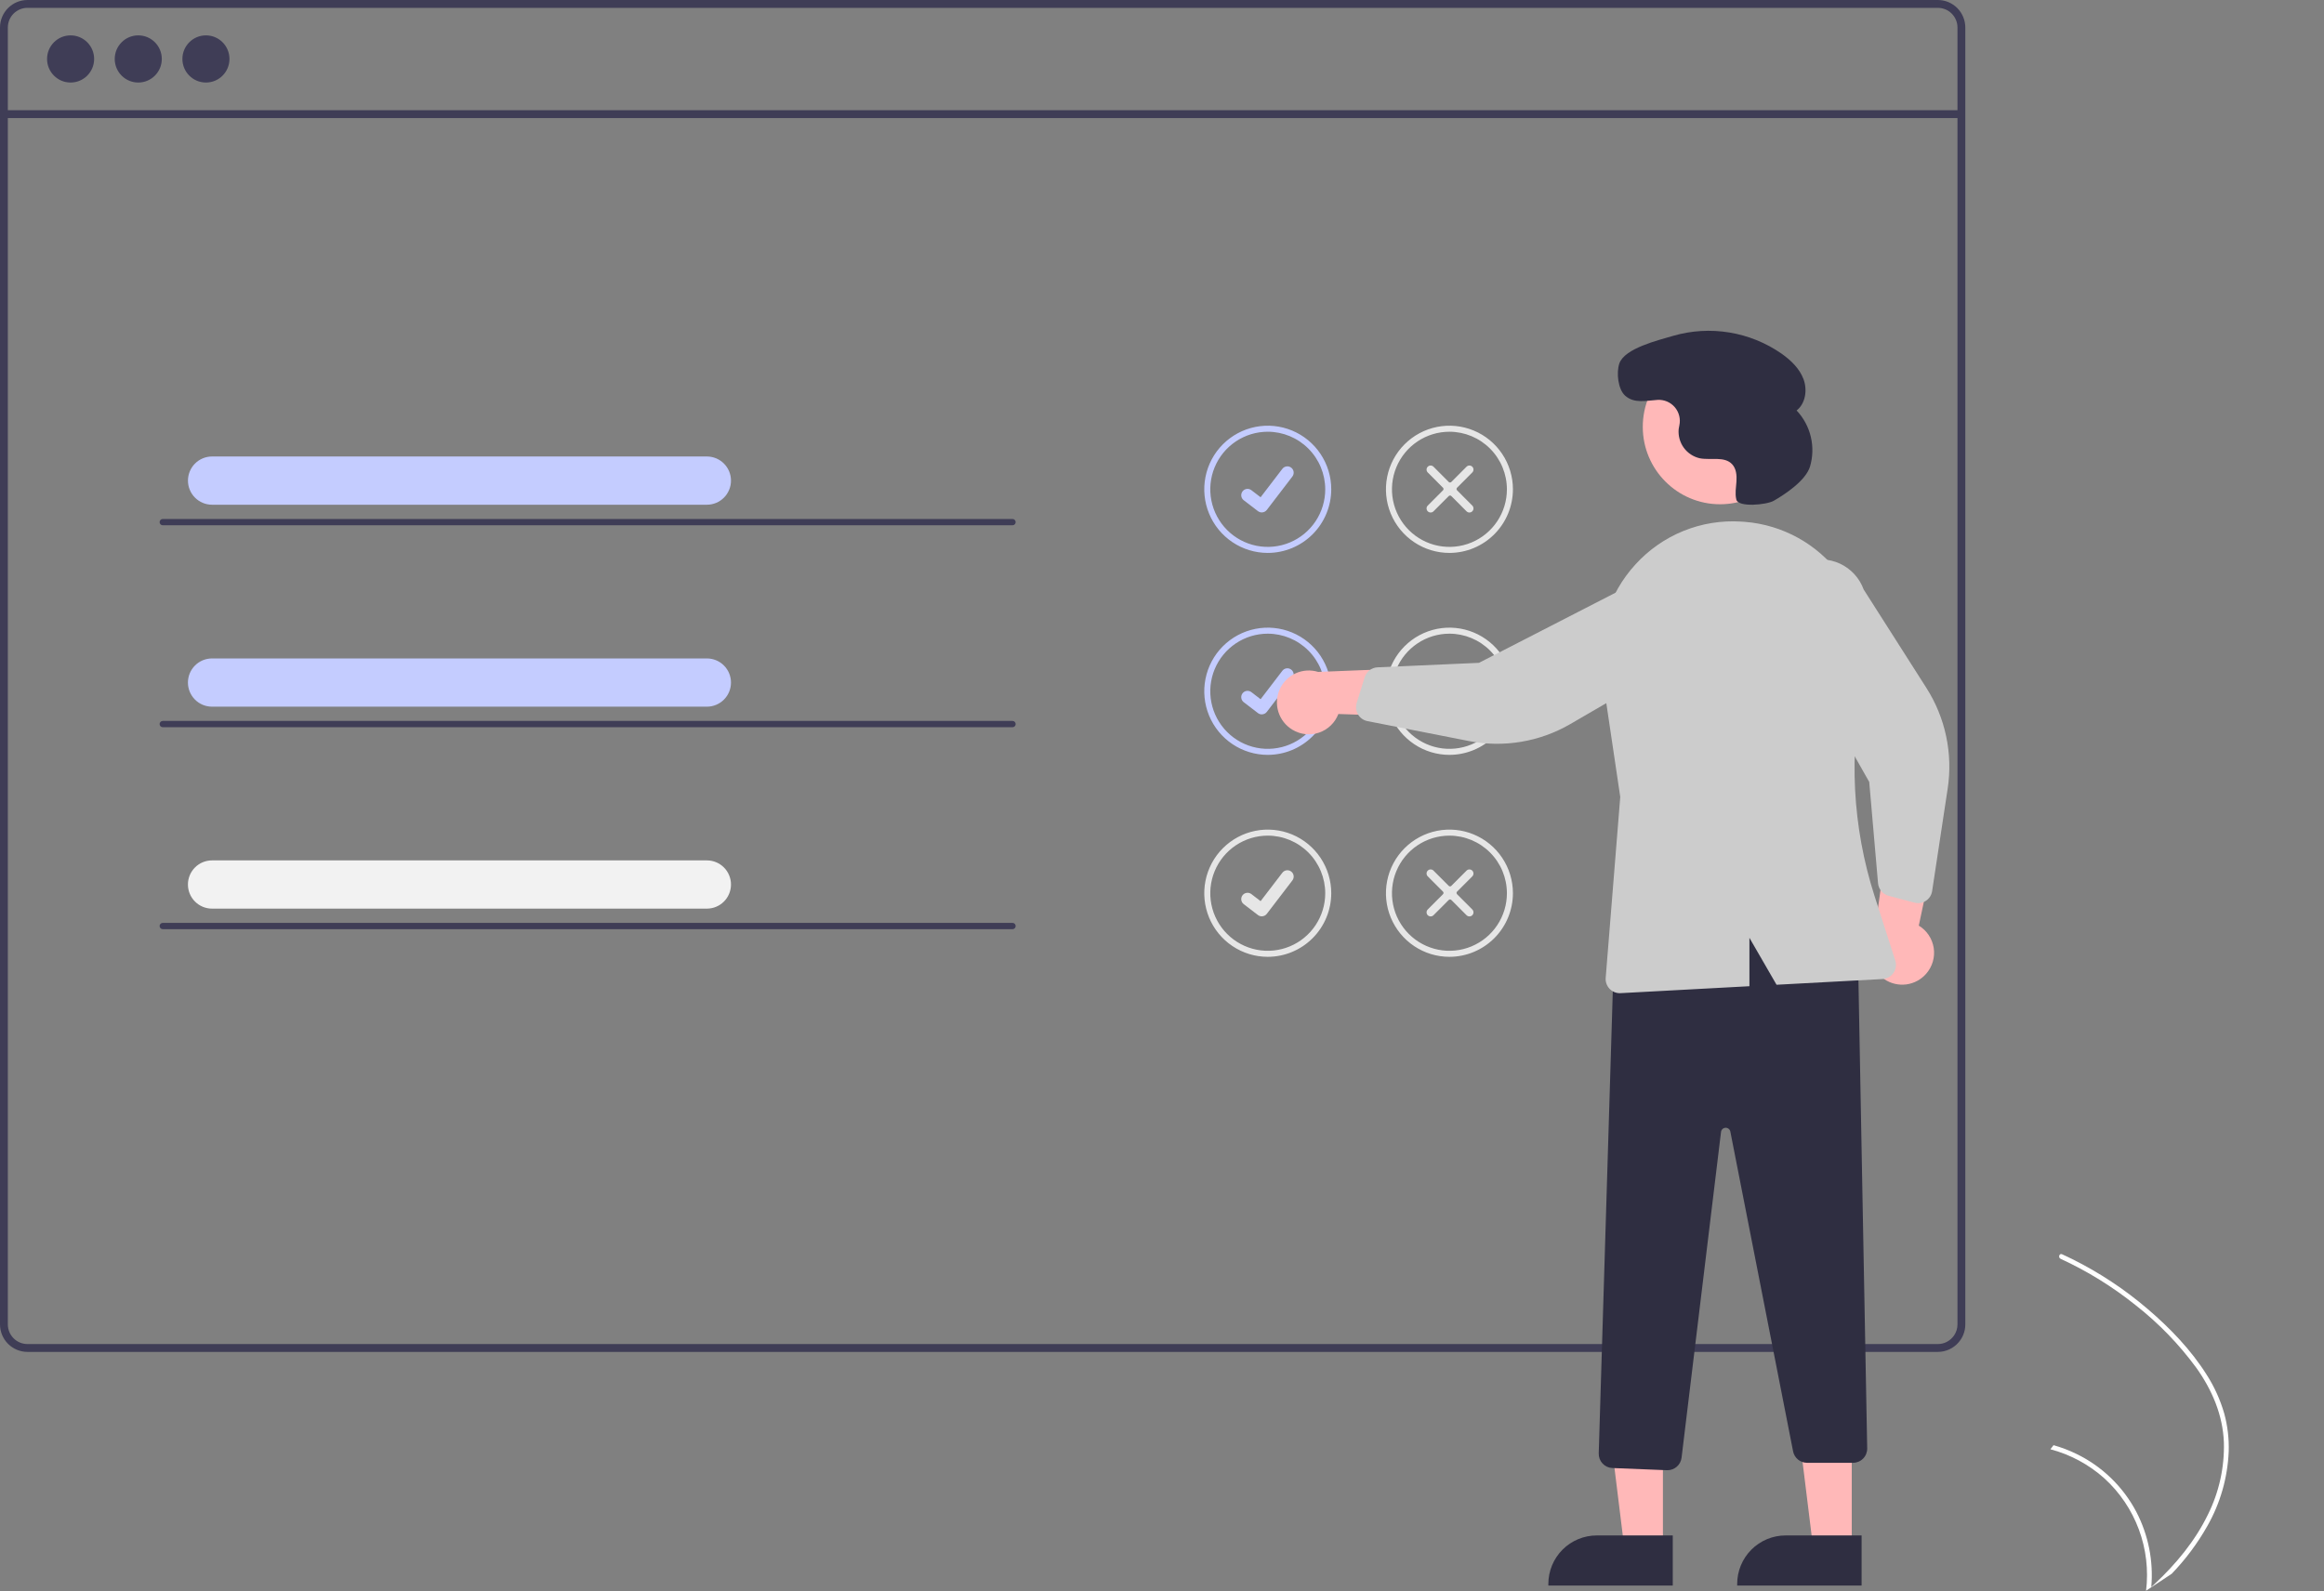 <svg width="549" height="376" viewBox="0 0 549 376" fill="none" xmlns="http://www.w3.org/2000/svg">
<rect x="0" y="0" width="549" height="376" fill="#808080" stroke="none"/>
<g clip-path="url(#clip0_5_117)">
<path d="M521.277 324.843C523.105 327.694 524.509 330.797 525.444 334.053C526.234 336.964 526.586 339.977 526.488 342.992C526.233 349.196 524.495 355.248 521.42 360.638C519.104 364.728 516.281 368.508 513.019 371.888C511.422 372.973 509.824 374.032 508.225 375.067C508.214 375.071 508.203 375.082 508.192 375.086C508.115 375.136 508.038 375.186 507.967 375.235C507.637 375.448 507.307 375.662 506.98 375.872C506.98 375.872 507.336 376.047 507.143 375.968C507.085 375.944 507.025 375.923 506.968 375.898C507.563 371.004 506.98 366.038 505.266 361.417C503.552 356.795 500.758 352.653 497.117 349.336C493.468 346.07 489.1 343.715 484.37 342.462C484.602 342.129 484.852 341.811 485.112 341.498C486.939 342.011 488.717 342.686 490.426 343.513C496.533 346.452 501.533 351.283 504.687 357.292C507.517 362.748 508.735 368.9 508.198 375.025C508.471 374.777 508.744 374.524 509.01 374.273C514.06 369.554 518.546 364.138 521.582 357.888C524.215 352.594 525.51 346.733 525.351 340.82C525.103 334.373 522.54 328.401 518.828 323.202C514.761 317.655 509.955 312.692 504.546 308.451C499.094 304.075 493.129 300.384 486.782 297.461C486.639 297.394 486.527 297.274 486.47 297.127C486.412 296.979 486.413 296.815 486.473 296.669C486.515 296.537 486.607 296.428 486.73 296.364C486.793 296.337 486.861 296.324 486.93 296.327C486.998 296.33 487.065 296.348 487.126 296.381C487.909 296.742 488.687 297.109 489.459 297.491C495.888 300.676 501.897 304.648 507.349 309.317C512.615 313.817 517.573 318.957 521.277 324.843Z" fill="white"/>
<path d="M457.776 -3.80623e-06H6.483C4.764 0.002 3.116 0.687 1.9 1.905C0.685 3.123 0.002 4.774 2.38419e-06 6.497V312.959C0.002 314.681 0.685 316.333 1.9 317.551C3.116 318.769 4.764 319.454 6.483 319.456H457.776C458.714 319.456 459.64 319.252 460.491 318.858C461.342 318.465 462.098 317.891 462.706 317.176C462.757 317.12 462.804 317.06 462.847 316.997C463.234 316.523 463.547 315.993 463.776 315.425C464.103 314.644 464.269 313.805 464.267 312.959V6.497C464.265 4.773 463.58 3.121 462.363 1.902C461.146 0.684 459.496 -9.17141e-05 457.776 -3.80623e-06ZM462.416 312.959C462.416 313.865 462.15 314.752 461.65 315.507C461.205 316.172 460.602 316.715 459.895 317.087C459.24 317.426 458.513 317.602 457.776 317.601H6.483C5.255 317.599 4.078 317.11 3.209 316.239C2.341 315.369 1.853 314.189 1.851 312.959V6.497C1.853 5.266 2.341 4.087 3.209 3.216C4.078 2.346 5.255 1.857 6.483 1.855H457.776C459.005 1.855 460.184 2.344 461.054 3.214C461.924 4.084 462.414 5.265 462.416 6.497V312.959Z" fill="#3F3D56"/>
<path d="M463.337 26.04H0.924V27.897H463.337V26.04Z" fill="#3F3D56"/>
<path d="M16.677 19.502C19.748 19.502 22.238 17.007 22.238 13.93C22.238 10.853 19.748 8.358 16.677 8.358C13.607 8.358 11.117 10.853 11.117 13.93C11.117 17.007 13.607 19.502 16.677 19.502Z" fill="#3F3D56"/>
<path d="M32.663 19.502C35.733 19.502 38.223 17.007 38.223 13.93C38.223 10.853 35.733 8.358 32.663 8.358C29.592 8.358 27.103 10.853 27.103 13.93C27.103 17.007 29.592 19.502 32.663 19.502Z" fill="#3F3D56"/>
<path d="M48.648 19.502C51.719 19.502 54.208 17.007 54.208 13.93C54.208 10.853 51.719 8.358 48.648 8.358C45.577 8.358 43.088 10.853 43.088 13.93C43.088 17.007 45.577 19.502 48.648 19.502Z" fill="#3F3D56"/>
<path d="M299.483 130.656C296.517 130.656 293.617 129.774 291.15 128.123C288.684 126.471 286.761 124.123 285.626 121.377C284.491 118.63 284.194 115.608 284.772 112.692C285.351 109.776 286.78 107.098 288.877 104.996C290.975 102.894 293.648 101.462 296.557 100.882C299.467 100.302 302.483 100.6 305.223 101.738C307.964 102.875 310.307 104.802 311.955 107.274C313.603 109.746 314.483 112.652 314.483 115.625C314.478 119.61 312.896 123.43 310.084 126.248C307.273 129.066 303.46 130.651 299.483 130.656ZM299.483 102.018C296.798 102.018 294.173 102.816 291.94 104.311C289.707 105.806 287.967 107.931 286.939 110.418C285.912 112.904 285.643 115.64 286.167 118.279C286.691 120.919 287.984 123.343 289.883 125.246C291.781 127.149 294.201 128.445 296.835 128.97C299.468 129.495 302.198 129.225 304.679 128.196C307.16 127.166 309.281 125.422 310.773 123.184C312.265 120.947 313.061 118.316 313.061 115.625C313.057 112.017 311.625 108.559 309.08 106.008C306.534 103.457 303.083 102.022 299.483 102.018Z" fill="#C4CCFF"/>
<path d="M298.067 121.087C297.746 121.087 297.433 120.983 297.176 120.79L297.16 120.778L293.802 118.204C293.488 117.962 293.282 117.606 293.231 117.213C293.179 116.82 293.285 116.422 293.526 116.107C293.767 115.792 294.122 115.586 294.515 115.534C294.907 115.482 295.304 115.589 295.618 115.83L297.793 117.502L302.933 110.782C303.052 110.626 303.2 110.495 303.37 110.397C303.54 110.299 303.727 110.235 303.921 110.209C304.115 110.184 304.313 110.197 304.502 110.247C304.691 110.298 304.868 110.386 305.024 110.505L304.992 110.55L305.025 110.505C305.339 110.747 305.544 111.103 305.596 111.496C305.647 111.889 305.542 112.287 305.301 112.602L299.256 120.502C299.116 120.684 298.936 120.831 298.73 120.932C298.524 121.033 298.298 121.086 298.069 121.085L298.067 121.087Z" fill="#C4CCFF"/>
<path d="M342.401 130.656C339.434 130.656 336.534 129.774 334.068 128.123C331.601 126.471 329.679 124.123 328.543 121.377C327.408 118.63 327.111 115.608 327.69 112.692C328.268 109.776 329.697 107.098 331.795 104.996C333.892 102.894 336.565 101.462 339.474 100.882C342.384 100.302 345.4 100.6 348.141 101.738C350.881 102.875 353.224 104.802 354.872 107.274C356.52 109.746 357.4 112.652 357.4 115.625C357.395 119.61 355.814 123.43 353.002 126.248C350.19 129.066 346.377 130.651 342.401 130.656ZM342.401 102.018C339.715 102.018 337.09 102.816 334.857 104.311C332.624 105.806 330.884 107.931 329.857 110.418C328.829 112.904 328.56 115.64 329.084 118.279C329.608 120.919 330.901 123.343 332.8 125.246C334.699 127.149 337.118 128.445 339.752 128.97C342.386 129.495 345.116 129.225 347.597 128.196C350.078 127.166 352.198 125.422 353.69 123.184C355.182 120.947 355.978 118.316 355.978 115.625C355.974 112.017 354.543 108.559 351.997 106.008C349.452 103.457 346 102.022 342.401 102.018Z" fill="#E6E6E6"/>
<path d="M347.8 120.825C347.62 121.006 347.375 121.107 347.121 121.107C346.866 121.107 346.622 121.006 346.442 120.825L342.843 117.219C342.763 117.138 342.654 117.093 342.54 117.093C342.427 117.093 342.318 117.138 342.238 117.218L338.639 120.825C338.459 121.006 338.214 121.107 337.96 121.107C337.705 121.107 337.461 121.006 337.281 120.825C337.101 120.645 336.999 120.4 336.999 120.145C336.999 119.89 337.101 119.645 337.281 119.465L340.88 115.858C340.96 115.777 341.005 115.668 341.005 115.555C341.005 115.441 340.96 115.332 340.88 115.251L337.281 111.644C337.101 111.464 336.999 111.219 336.999 110.964C336.999 110.709 337.101 110.464 337.281 110.284C337.461 110.104 337.705 110.002 337.959 110.002C338.214 110.002 338.458 110.104 338.638 110.284L342.238 113.891C342.318 113.971 342.427 114.016 342.54 114.016C342.653 114.016 342.762 113.971 342.843 113.891L346.442 110.284C346.622 110.104 346.866 110.002 347.121 110.002C347.375 110.002 347.62 110.104 347.8 110.284C347.98 110.464 348.081 110.709 348.081 110.964C348.081 111.22 347.98 111.464 347.8 111.645L344.2 115.252C344.12 115.332 344.075 115.441 344.075 115.555C344.075 115.669 344.12 115.778 344.2 115.858L347.8 119.465C347.979 119.645 348.08 119.89 348.08 120.145C348.08 120.4 347.979 120.645 347.8 120.825Z" fill="#E6E6E6"/>
<path d="M299.483 178.377C296.517 178.377 293.617 177.496 291.15 175.844C288.684 174.192 286.761 171.845 285.626 169.098C284.491 166.352 284.194 163.329 284.772 160.414C285.351 157.498 286.78 154.82 288.877 152.717C290.975 150.615 293.648 149.184 296.557 148.604C299.467 148.024 302.483 148.321 305.223 149.459C307.964 150.597 310.307 152.523 311.955 154.995C313.603 157.467 314.483 160.373 314.483 163.346C314.478 167.331 312.896 171.152 310.084 173.97C307.273 176.788 303.46 178.373 299.483 178.377ZM299.483 149.739C296.798 149.739 294.173 150.537 291.94 152.033C289.707 153.528 287.967 155.653 286.939 158.139C285.912 160.625 285.643 163.361 286.167 166.001C286.691 168.64 287.984 171.064 289.883 172.967C291.781 174.87 294.201 176.166 296.835 176.691C299.468 177.216 302.198 176.947 304.679 175.917C307.16 174.887 309.281 173.143 310.773 170.905C312.265 168.668 313.061 166.037 313.061 163.346C313.057 159.739 311.625 156.28 309.08 153.729C306.534 151.178 303.083 149.743 299.483 149.739Z" fill="#C4CCFF"/>
<path d="M298.067 168.808C297.746 168.809 297.433 168.705 297.176 168.511L297.16 168.499L293.802 165.925C293.488 165.684 293.282 165.327 293.231 164.934C293.179 164.541 293.285 164.143 293.526 163.828C293.767 163.514 294.122 163.308 294.515 163.256C294.907 163.204 295.304 163.31 295.618 163.551L297.793 165.223L302.933 158.503C303.052 158.348 303.2 158.217 303.37 158.119C303.54 158.02 303.727 157.957 303.921 157.931C304.115 157.905 304.313 157.918 304.502 157.969C304.691 158.02 304.868 158.107 305.024 158.227L304.992 158.271L305.025 158.227C305.339 158.468 305.544 158.825 305.596 159.218C305.647 159.611 305.542 160.008 305.301 160.323L299.256 168.223C299.116 168.405 298.936 168.553 298.73 168.654C298.524 168.755 298.298 168.807 298.069 168.806L298.067 168.808Z" fill="#C4CCFF"/>
<path d="M342.401 178.377C339.434 178.377 336.534 177.496 334.068 175.844C331.601 174.192 329.679 171.845 328.543 169.098C327.408 166.352 327.111 163.329 327.69 160.414C328.268 157.498 329.697 154.82 331.795 152.717C333.892 150.615 336.565 149.184 339.474 148.604C342.384 148.024 345.4 148.321 348.141 149.459C350.881 150.597 353.224 152.523 354.872 154.995C356.52 157.467 357.4 160.373 357.4 163.346C357.395 167.331 355.814 171.152 353.002 173.97C350.19 176.788 346.377 178.373 342.401 178.377ZM342.401 149.739C339.715 149.739 337.09 150.537 334.857 152.033C332.624 153.528 330.884 155.653 329.857 158.139C328.829 160.625 328.56 163.361 329.084 166.001C329.608 168.64 330.901 171.064 332.8 172.967C334.699 174.87 337.118 176.166 339.752 176.691C342.386 177.216 345.116 176.947 347.597 175.917C350.078 174.887 352.198 173.143 353.69 170.905C355.182 168.668 355.978 166.037 355.978 163.346C355.974 159.739 354.543 156.28 351.997 153.729C349.452 151.178 346 149.743 342.401 149.739Z" fill="#E6E6E6"/>
<path d="M347.8 168.547C347.62 168.727 347.375 168.828 347.121 168.828C346.866 168.828 346.622 168.727 346.442 168.547L342.843 164.94C342.763 164.86 342.654 164.815 342.54 164.814C342.427 164.814 342.318 164.86 342.238 164.94L338.639 168.547C338.459 168.727 338.214 168.829 337.96 168.829C337.705 168.829 337.461 168.727 337.281 168.547C337.101 168.366 337 168.122 337 167.866C337 167.611 337.101 167.366 337.281 167.186L340.88 163.579C340.96 163.499 341.005 163.39 341.005 163.276C341.005 163.162 340.96 163.053 340.88 162.973L337.281 159.366C337.101 159.185 336.999 158.941 336.999 158.686C336.999 158.43 337.101 158.186 337.281 158.005C337.461 157.825 337.705 157.724 337.959 157.724C338.214 157.724 338.458 157.825 338.638 158.005L342.238 161.612C342.318 161.693 342.427 161.738 342.54 161.738C342.654 161.738 342.762 161.693 342.843 161.612L346.442 158.005C346.622 157.825 346.866 157.724 347.121 157.724C347.375 157.724 347.62 157.825 347.8 158.005C347.98 158.186 348.081 158.431 348.081 158.686C348.081 158.941 347.98 159.186 347.8 159.366L344.2 162.973C344.12 163.054 344.075 163.163 344.075 163.276C344.075 163.39 344.12 163.499 344.2 163.579L347.8 167.186C347.979 167.367 348.08 167.612 348.08 167.867C348.08 168.122 347.979 168.366 347.8 168.547Z" fill="#E6E6E6"/>
<path d="M299.483 226.099C296.517 226.099 293.617 225.217 291.15 223.565C288.684 221.914 286.761 219.566 285.626 216.82C284.491 214.073 284.194 211.051 284.772 208.135C285.351 205.219 286.78 202.541 288.877 200.439C290.975 198.337 293.648 196.905 296.557 196.325C299.467 195.745 302.483 196.043 305.223 197.18C307.964 198.318 310.307 200.245 311.955 202.717C313.603 205.188 314.483 208.095 314.483 211.067C314.478 215.053 312.896 218.873 310.084 221.691C307.273 224.509 303.46 226.094 299.483 226.099ZM299.483 197.461C296.798 197.461 294.173 198.259 291.94 199.754C289.707 201.249 287.967 203.374 286.939 205.86C285.912 208.347 285.643 211.083 286.167 213.722C286.691 216.361 287.984 218.786 289.883 220.689C291.781 222.592 294.201 223.888 296.835 224.413C299.468 224.938 302.198 224.668 304.679 223.638C307.16 222.608 309.281 220.864 310.773 218.627C312.265 216.389 313.061 213.759 313.061 211.067C313.057 207.46 311.625 204.001 309.08 201.451C306.534 198.9 303.083 197.465 299.483 197.461Z" fill="#E6E6E6"/>
<path d="M298.067 216.53C297.746 216.53 297.433 216.426 297.176 216.233L297.16 216.221L293.802 213.646C293.488 213.405 293.282 213.049 293.231 212.655C293.179 212.262 293.285 211.865 293.526 211.55C293.767 211.235 294.122 211.029 294.515 210.977C294.907 210.925 295.304 211.032 295.618 211.273L297.793 212.944L302.933 206.225C303.052 206.069 303.2 205.938 303.37 205.84C303.54 205.742 303.727 205.678 303.921 205.652C304.115 205.627 304.313 205.639 304.502 205.69C304.691 205.741 304.868 205.828 305.024 205.948L304.992 205.993L305.025 205.948C305.339 206.19 305.544 206.546 305.596 206.939C305.647 207.332 305.542 207.73 305.301 208.044L299.256 215.945C299.116 216.127 298.936 216.274 298.73 216.375C298.524 216.476 298.298 216.528 298.069 216.528L298.067 216.53Z" fill="#E6E6E6"/>
<path d="M342.401 226.099C339.434 226.099 336.534 225.217 334.068 223.565C331.601 221.914 329.679 219.566 328.543 216.82C327.408 214.073 327.111 211.051 327.69 208.135C328.268 205.219 329.697 202.541 331.795 200.439C333.892 198.337 336.565 196.905 339.474 196.325C342.384 195.745 345.4 196.043 348.141 197.18C350.881 198.318 353.224 200.245 354.872 202.717C356.52 205.188 357.4 208.095 357.4 211.067C357.395 215.053 355.814 218.873 353.002 221.691C350.19 224.509 346.377 226.094 342.401 226.099ZM342.401 197.461C339.715 197.461 337.09 198.259 334.857 199.754C332.624 201.249 330.884 203.374 329.857 205.86C328.829 208.347 328.56 211.083 329.084 213.722C329.608 216.361 330.901 218.786 332.8 220.689C334.699 222.592 337.118 223.888 339.752 224.413C342.386 224.938 345.116 224.668 347.597 223.638C350.078 222.608 352.198 220.864 353.69 218.627C355.182 216.389 355.978 213.759 355.978 211.067C355.974 207.46 354.543 204.001 351.997 201.451C349.452 198.9 346 197.465 342.401 197.461Z" fill="#E6E6E6"/>
<path d="M347.8 216.268C347.62 216.448 347.375 216.549 347.121 216.549C346.866 216.549 346.622 216.448 346.442 216.268L342.843 212.661C342.763 212.581 342.654 212.536 342.54 212.536C342.427 212.536 342.318 212.581 342.238 212.661L338.639 216.268C338.459 216.449 338.214 216.55 337.96 216.55C337.705 216.55 337.461 216.449 337.281 216.268C337.101 216.088 337 215.843 337 215.588C337 215.333 337.101 215.088 337.281 214.907L340.88 211.3C340.96 211.22 341.005 211.111 341.005 210.997C341.005 210.884 340.96 210.775 340.88 210.694L337.281 207.087C337.101 206.907 336.999 206.662 336.999 206.407C336.999 206.152 337.101 205.907 337.281 205.727C337.461 205.546 337.705 205.445 337.959 205.445C338.214 205.445 338.458 205.546 338.638 205.727L342.238 209.334C342.318 209.414 342.427 209.459 342.54 209.459C342.654 209.459 342.762 209.414 342.843 209.334L346.442 205.727C346.622 205.547 346.866 205.446 347.12 205.446C347.375 205.447 347.618 205.548 347.798 205.728C347.978 205.908 348.079 206.153 348.079 206.408C348.08 206.662 347.979 206.907 347.8 207.088L344.2 210.694C344.12 210.775 344.075 210.884 344.075 210.998C344.075 211.111 344.12 211.22 344.2 211.301L347.8 214.908C347.979 215.088 348.08 215.333 348.08 215.588C348.08 215.843 347.979 216.088 347.8 216.268Z" fill="#E6E6E6"/>
<path d="M305.317 172.44C306.253 173.007 307.301 173.361 308.387 173.478C309.474 173.595 310.573 173.472 311.607 173.117C312.641 172.762 313.585 172.184 314.372 171.425C315.16 170.665 315.771 169.741 316.163 168.719L342.717 169.605L335.504 157.807L311.394 158.775C309.637 158.228 307.74 158.346 306.064 159.107C304.387 159.868 303.048 161.218 302.299 162.903C301.55 164.587 301.443 166.488 302 168.246C302.556 170.004 303.737 171.496 305.317 172.44Z" fill="#FFB8B8"/>
<path d="M455.035 230.079C455.756 229.255 456.287 228.283 456.592 227.231C456.898 226.18 456.969 225.074 456.802 223.991C456.634 222.909 456.232 221.876 455.623 220.967C455.014 220.057 454.214 219.292 453.279 218.726L458.799 192.682L445.946 197.733L442.674 221.69C441.829 223.328 441.613 225.22 442.067 227.007C442.52 228.794 443.613 230.352 445.136 231.386C446.66 232.42 448.509 232.858 450.334 232.617C452.158 232.376 453.831 231.473 455.035 230.079Z" fill="#FFB8B8"/>
<path d="M392.833 365.81L383.718 365.809L379.382 330.576L392.834 330.577L392.833 365.81Z" fill="#FFB8B8"/>
<path d="M395.157 374.664L365.767 374.663V374.29C365.767 372.785 366.062 371.294 366.637 369.903C367.212 368.512 368.055 367.249 369.117 366.184C370.179 365.12 371.441 364.275 372.828 363.699C374.216 363.123 375.704 362.826 377.206 362.827L395.157 362.827L395.157 374.664Z" fill="#2F2E41"/>
<path d="M437.442 365.81L428.326 365.809L423.99 330.576L437.443 330.577L437.442 365.81Z" fill="#FFB8B8"/>
<path d="M439.766 374.664L410.376 374.663V374.29C410.376 372.785 410.671 371.294 411.246 369.903C411.821 368.512 412.664 367.249 413.726 366.184C414.788 365.12 416.049 364.275 417.437 363.699C418.825 363.123 420.313 362.826 421.815 362.827L439.766 362.827L439.766 374.664Z" fill="#2F2E41"/>
<path d="M393.782 347.412L380.879 346.895C379.999 346.857 379.169 346.473 378.568 345.827C377.968 345.181 377.645 344.325 377.669 343.442L381.304 223.949L381.541 223.863C404.155 215.665 422.863 216.285 438.735 225.755L438.912 225.862L441.09 342.243C441.098 342.689 441.018 343.131 440.854 343.546C440.689 343.96 440.444 344.337 440.133 344.655C439.821 344.973 439.45 345.226 439.04 345.398C438.63 345.571 438.189 345.659 437.745 345.659H426.864C426.089 345.658 425.339 345.388 424.74 344.894C424.142 344.401 423.732 343.715 423.581 342.953L408.76 267.396C408.709 267.135 408.566 266.901 408.358 266.736C408.15 266.57 407.89 266.485 407.625 266.495C407.359 266.505 407.106 266.609 406.911 266.789C406.715 266.97 406.591 267.214 406.559 267.478L397.237 344.466C397.134 345.278 396.741 346.025 396.129 346.567C395.518 347.109 394.731 347.411 393.914 347.414C393.87 347.414 393.826 347.413 393.782 347.412Z" fill="#2F2E41"/>
<path d="M406.335 119.157C416.42 119.157 424.595 110.964 424.595 100.857C424.595 90.751 416.42 82.558 406.335 82.558C396.249 82.558 388.074 90.751 388.074 100.857C388.074 110.964 396.249 119.157 406.335 119.157Z" fill="#FFB8B8"/>
<path d="M320.487 168.116C320.284 167.464 320.283 166.766 320.486 166.115L322.378 160.04C322.584 159.383 322.987 158.805 323.532 158.385C324.077 157.964 324.737 157.722 325.424 157.69L349.381 156.628L388.249 136.662C389.599 136.23 391.02 136.068 392.432 136.187C393.843 136.306 395.218 136.703 396.476 137.354C397.735 138.006 398.853 138.9 399.766 139.985C400.68 141.07 401.371 142.325 401.8 143.678C402.229 145.031 402.388 146.455 402.268 147.869C402.147 149.284 401.75 150.661 401.098 151.921C400.446 153.181 399.552 154.301 398.468 155.215C397.384 156.129 396.131 156.82 394.781 157.248L370.961 171.093C363.732 175.297 355.226 176.726 347.024 175.114L323.037 170.404C322.575 170.313 322.138 170.126 321.754 169.855C321.37 169.584 321.047 169.235 320.806 168.831C320.672 168.606 320.565 168.366 320.487 168.116Z" fill="#CCCCCC"/>
<path d="M454.255 213.217C453.615 213.449 452.919 213.479 452.261 213.304L446.123 211.668C445.459 211.49 444.866 211.111 444.424 210.583C443.982 210.056 443.712 209.405 443.65 208.719L441.571 184.777L420.009 146.712C419.521 145.38 419.3 143.964 419.359 142.546C419.417 141.127 419.754 139.734 420.35 138.447C420.946 137.159 421.79 136.002 422.832 135.041C423.875 134.08 425.096 133.335 426.427 132.847C427.757 132.36 429.17 132.14 430.586 132.2C432.001 132.261 433.39 132.6 434.675 133.199C435.959 133.798 437.113 134.645 438.07 135.691C439.028 136.737 439.77 137.962 440.255 139.296L455.073 162.555C459.572 169.613 461.359 178.069 460.102 186.349L456.428 210.567C456.357 211.033 456.19 211.478 455.936 211.875C455.682 212.271 455.347 212.609 454.954 212.868C454.736 213.011 454.501 213.129 454.255 213.217Z" fill="#CCCCCC"/>
<path d="M386.361 133.355C389.498 129.908 393.366 127.211 397.682 125.462C401.997 123.714 406.65 122.958 411.295 123.252C411.601 123.271 411.905 123.292 412.208 123.316C416.611 123.665 420.889 124.952 424.756 127.091C428.623 129.23 431.99 132.171 434.631 135.719C437.317 139.316 439.205 143.446 440.17 147.834C441.135 152.221 441.154 156.764 440.226 161.159C436.685 177.956 437.581 195.388 442.825 211.731L447.724 226.975C447.881 227.463 447.924 227.981 447.85 228.489C447.776 228.997 447.586 229.481 447.296 229.903C447.005 230.326 446.622 230.676 446.175 230.927C445.729 231.178 445.23 231.322 444.719 231.35L419.675 232.699L413.266 221.605V233.044L382.827 234.684C382.766 234.688 382.706 234.689 382.646 234.689C382.184 234.689 381.728 234.593 381.304 234.408C380.881 234.222 380.501 233.95 380.188 233.61C379.875 233.27 379.636 232.868 379.485 232.431C379.334 231.993 379.276 231.529 379.313 231.067L382.753 188.314L378.438 159.277C377.739 154.637 378.088 149.9 379.46 145.413C380.831 140.927 383.19 136.806 386.361 133.355Z" fill="#CCCCCC"/>
<path d="M419.026 118.327C417.335 119.302 410.652 119.948 410.176 118.052L410.166 118.011C409.834 116.622 410.11 115.172 410.205 113.747C410.3 112.322 410.161 110.756 409.192 109.709C407.387 107.756 404.176 108.791 401.565 108.297C400.037 107.955 398.684 107.067 397.762 105.798C396.84 104.529 396.41 102.967 396.554 101.403C396.591 101.107 396.65 100.811 396.715 100.514C396.878 99.764 396.866 98.985 396.678 98.24C396.491 97.495 396.134 96.804 395.635 96.22C395.136 95.637 394.508 95.177 393.802 94.877C393.096 94.578 392.331 94.446 391.565 94.493C388.927 94.644 386.08 95.445 383.897 93.487C382.21 91.973 381.798 88.032 382.539 85.887C383.786 82.282 391.769 80.394 395.254 79.357C399.565 78.109 404.099 77.839 408.527 78.567C412.955 79.295 417.166 81.003 420.853 83.566C423.054 85.121 425.11 87.076 426.049 89.606C426.987 92.136 426.534 95.328 424.418 96.998C426.058 98.739 427.213 100.88 427.767 103.209C428.322 105.537 428.255 107.971 427.575 110.265C426.53 113.64 421.542 116.876 419.026 118.327Z" fill="#2F2E41"/>
<path d="M167.002 119.266H50.081C48.575 119.264 47.13 118.663 46.065 117.594C45 116.526 44.402 115.078 44.402 113.567C44.402 112.057 45 110.609 46.065 109.541C47.13 108.472 48.575 107.871 50.081 107.869H167.002C168.509 107.871 169.953 108.472 171.018 109.541C172.083 110.609 172.681 112.057 172.681 113.567C172.681 115.078 172.083 116.526 171.018 117.594C169.953 118.663 168.509 119.264 167.002 119.266Z" fill="#C4CCFF"/>
<path d="M239.188 124.125H38.448C38.251 124.125 38.061 124.046 37.922 123.907C37.782 123.767 37.704 123.577 37.704 123.38C37.704 123.182 37.782 122.993 37.922 122.853C38.061 122.713 38.251 122.635 38.448 122.635H239.188C239.385 122.635 239.574 122.713 239.713 122.853C239.853 122.993 239.931 123.182 239.931 123.38C239.931 123.577 239.853 123.767 239.713 123.907C239.574 124.046 239.385 124.125 239.188 124.125Z" fill="#3F3D56"/>
<path d="M167.002 166.987H50.081C48.574 166.987 47.127 166.387 46.061 165.318C44.995 164.249 44.395 162.8 44.395 161.289C44.395 159.778 44.995 158.328 46.061 157.26C47.127 156.191 48.574 155.591 50.081 155.591H167.002C168.509 155.592 169.953 156.194 171.018 157.262C172.083 158.33 172.681 159.779 172.681 161.289C172.681 162.799 172.083 164.247 171.018 165.316C169.953 166.384 168.509 166.985 167.002 166.987Z" fill="#C4CCFF"/>
<path d="M239.188 171.846H38.448C38.251 171.846 38.061 171.768 37.922 171.628C37.782 171.488 37.704 171.299 37.704 171.101C37.704 170.904 37.782 170.714 37.922 170.575C38.061 170.435 38.251 170.356 38.448 170.356H239.188C239.385 170.356 239.574 170.435 239.713 170.575C239.853 170.714 239.931 170.904 239.931 171.101C239.931 171.299 239.853 171.488 239.713 171.628C239.574 171.768 239.385 171.846 239.188 171.846Z" fill="#3F3D56"/>
<path d="M167.002 214.708H50.081C48.574 214.708 47.127 214.108 46.061 213.039C44.995 211.971 44.395 210.521 44.395 209.01C44.395 207.499 44.995 206.05 46.061 204.981C47.127 203.912 48.574 203.312 50.081 203.312H167.002C168.509 203.314 169.953 203.915 171.018 204.983C172.083 206.052 172.681 207.5 172.681 209.01C172.681 210.52 172.083 211.969 171.018 213.037C169.953 214.105 168.509 214.707 167.002 214.708Z" fill="#F2F2F2"/>
<path d="M239.188 219.568H38.448C38.251 219.568 38.061 219.489 37.922 219.349C37.782 219.21 37.704 219.02 37.704 218.823C37.704 218.625 37.782 218.435 37.922 218.296C38.061 218.156 38.251 218.077 38.448 218.077H239.188C239.385 218.077 239.574 218.156 239.713 218.296C239.853 218.435 239.931 218.625 239.931 218.823C239.931 219.02 239.853 219.21 239.713 219.349C239.574 219.489 239.385 219.568 239.188 219.568Z" fill="#3F3D56"/>
</g>
<defs>
<clipPath id="clip0_5_117">
<rect width="549" height="376" fill="white"/>
</clipPath>
</defs>
</svg>
